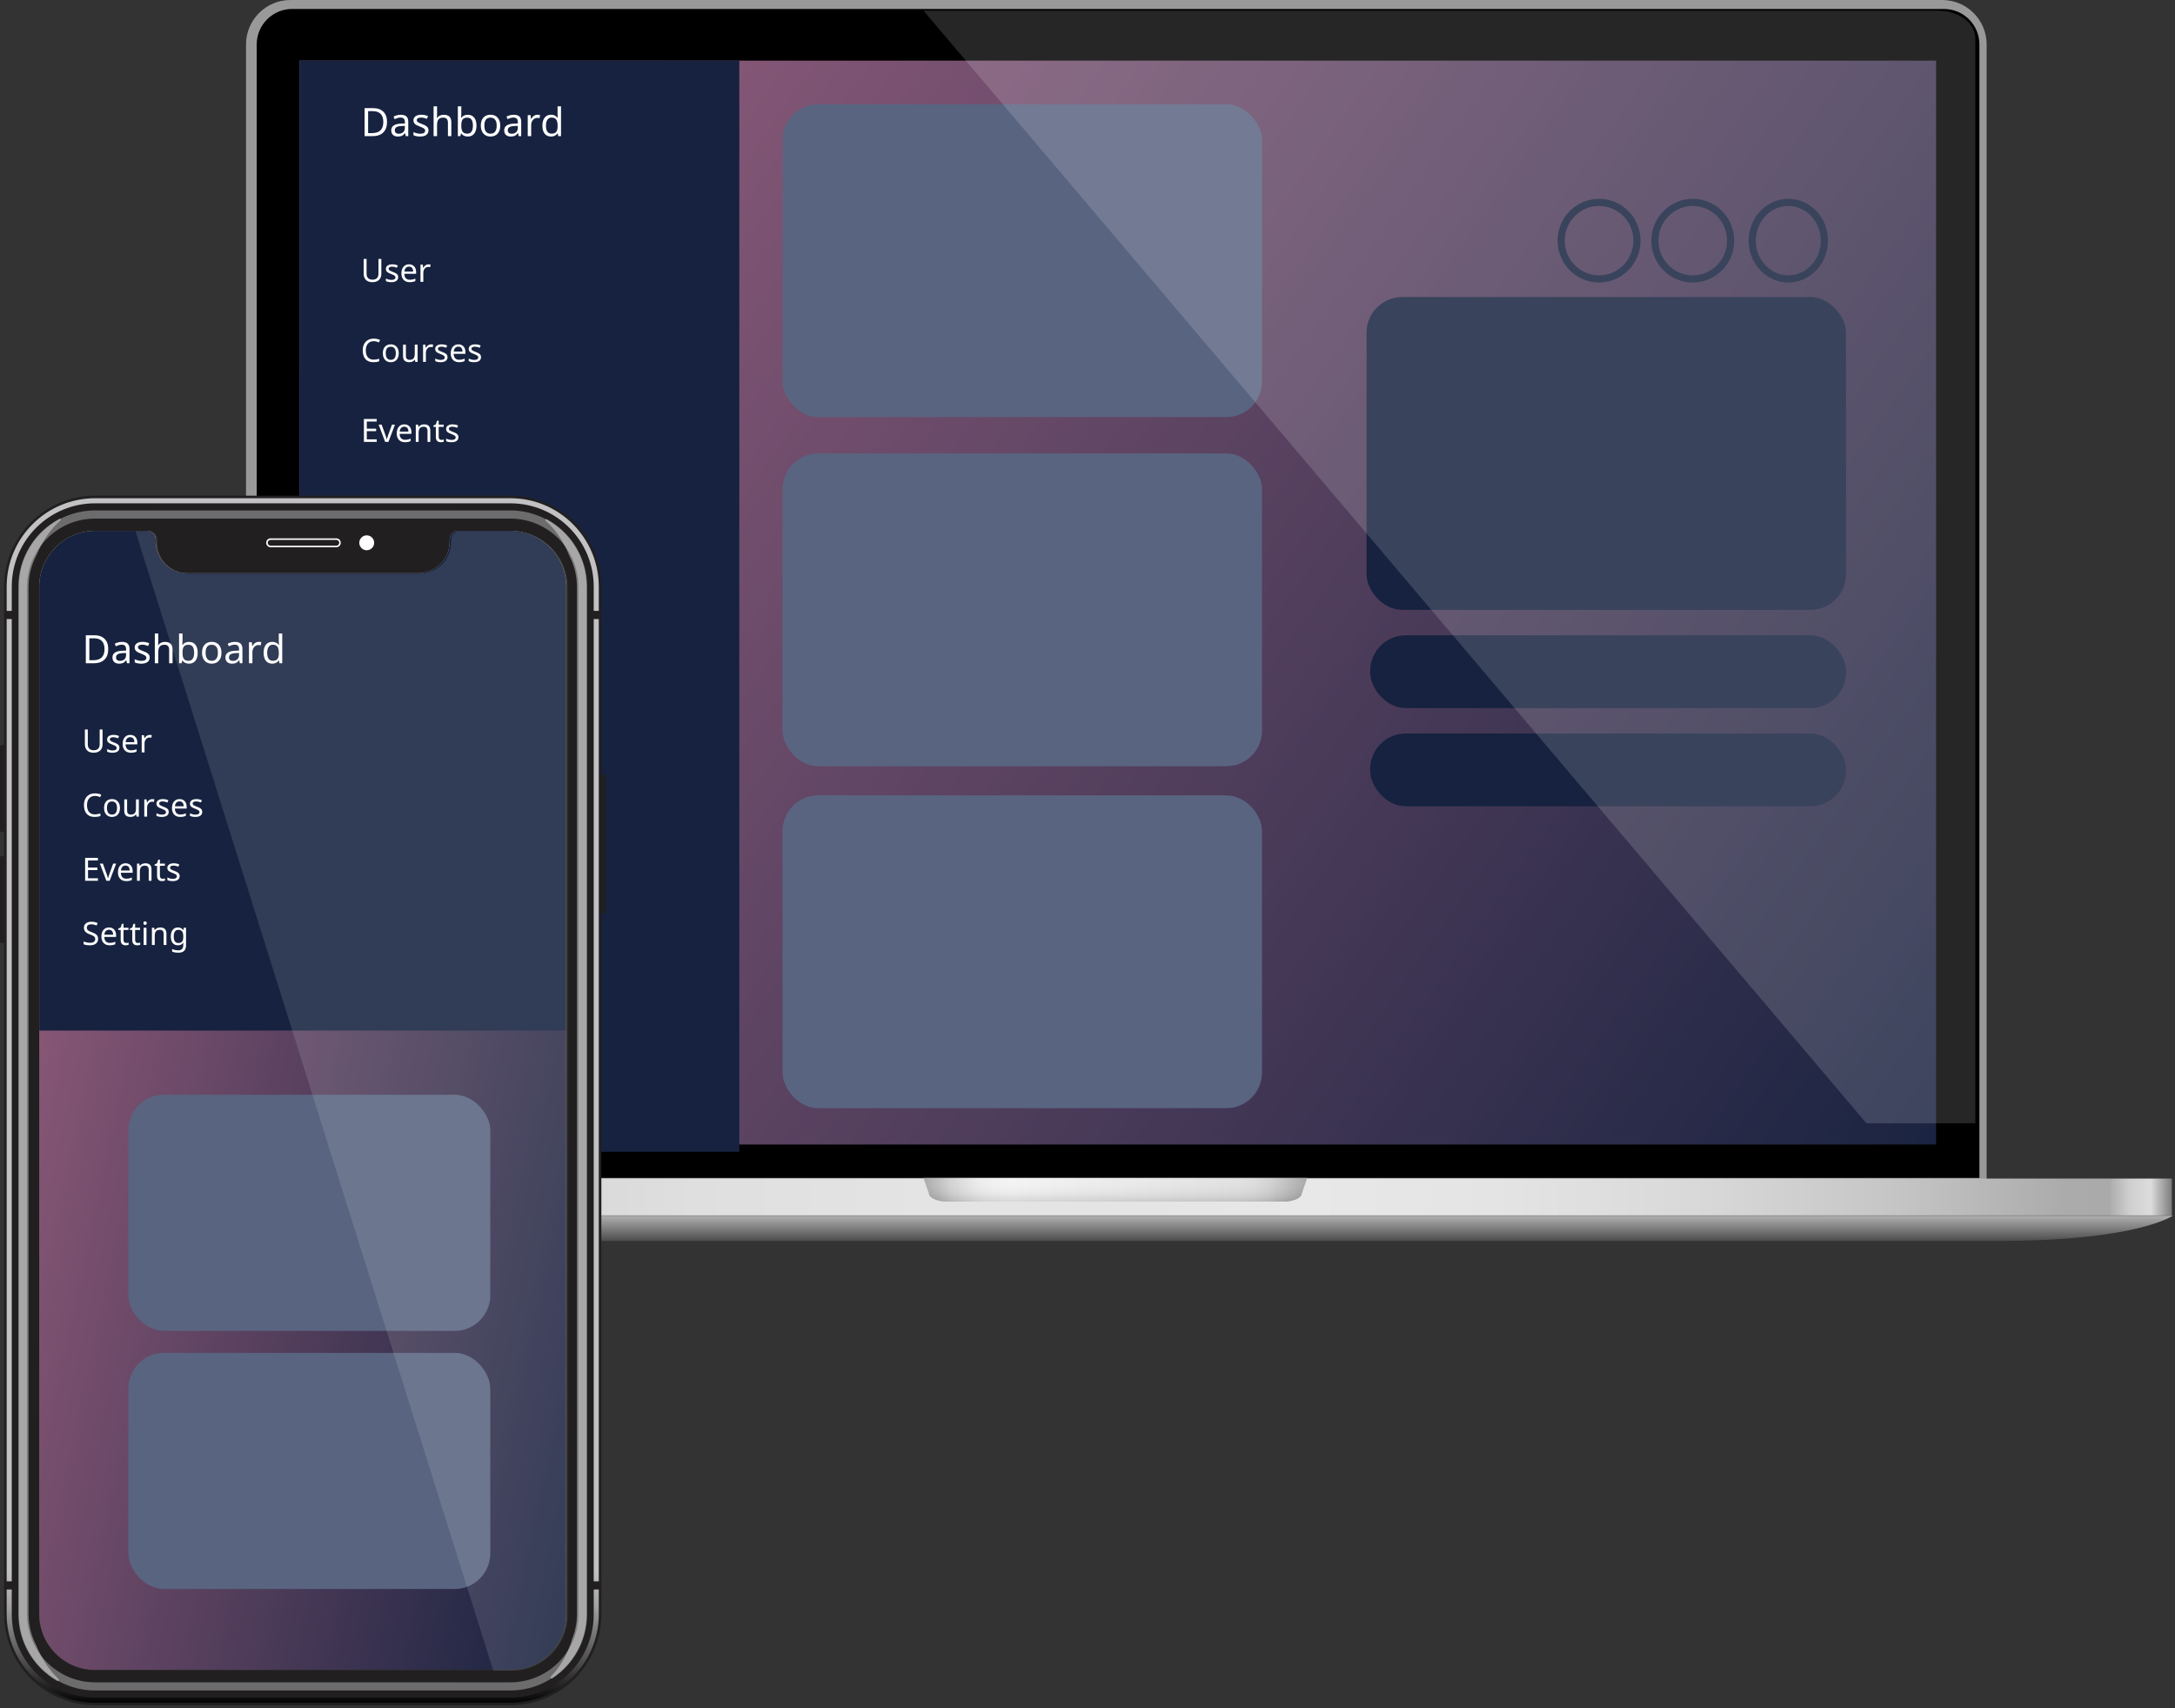 <svg width="610" height="479" viewBox="0 0 610 479" fill="none" xmlns="http://www.w3.org/2000/svg">
<rect x="0" y="0" width="610" height="479" fill="#333333" stroke="none"/>
<path d="M544.723 0H81.453C74.588 0 69 5.585 69 12.453V332.844H557.173V12.453C557.173 5.588 551.588 0 544.72 0H544.723ZM540.4 314.992H85.768V18.231H540.4V314.992Z" fill="#999999"/>
<path d="M545.21 2.513H81.939C76.45 2.513 72 6.963 72 12.453V330.331H555.147V12.453C555.147 6.963 550.697 2.513 545.207 2.513H545.21ZM540.886 314.992H86.255V18.231H540.886V314.992Z" fill="black"/>
<path d="M609.113 330.503H17V340.842H609.113V330.503Z" fill="url(#paint0_linear_215_800)"/>
<path d="M312.878 340.916H17C17 340.916 26.975 348 65.937 348H560.349C599.393 348 609.392 340.916 609.392 340.916H312.878Z" fill="url(#paint1_linear_215_800)"/>
<path opacity="0.6" d="M360.569 336.964H265.056C262.543 336.786 260.506 335.815 260.506 334.618L259 330.328H366.628L365.122 334.618C365.122 335.815 363.085 336.786 360.572 336.964H360.569Z" fill="url(#paint2_linear_215_800)"/>
<path opacity="0.6" d="M360.569 336.964H265.056C262.543 336.786 260.506 335.815 260.506 334.618L259 330.328H366.628L365.122 334.618C365.122 335.815 363.085 336.786 360.572 336.964H360.569Z" fill="url(#paint3_linear_215_800)"/>
<rect x="84" y="17" width="459" height="303.96" fill="url(#paint4_linear_215_800)"/>
<rect x="84" y="17" width="123.344" height="306" fill="#16223F"/>
<path d="M108.546 34.178C108.546 35.475 108.191 36.467 107.482 37.154C106.777 37.838 105.763 38.18 104.442 38.18H102.256V30.327H104.673C105.894 30.327 106.845 30.664 107.525 31.337C108.205 32.007 108.546 32.954 108.546 34.178ZM107.504 34.211C107.504 33.212 107.257 32.456 106.762 31.944C106.272 31.428 105.529 31.171 104.533 31.171H103.244V37.331H104.313C106.44 37.331 107.504 36.291 107.504 34.211ZM113.799 38.18L113.611 37.342H113.568C113.274 37.711 112.98 37.962 112.687 38.094C112.397 38.223 112.03 38.287 111.586 38.287C111.006 38.287 110.551 38.135 110.221 37.831C109.892 37.526 109.727 37.097 109.727 36.542C109.727 35.346 110.671 34.719 112.558 34.662L113.557 34.624V34.275C113.557 33.828 113.46 33.498 113.267 33.287C113.073 33.072 112.764 32.965 112.338 32.965C112.026 32.965 111.731 33.011 111.451 33.104C111.176 33.197 110.916 33.301 110.673 33.416L110.377 32.691C110.674 32.533 110.998 32.41 111.349 32.32C111.7 32.231 112.048 32.186 112.391 32.186C113.104 32.186 113.634 32.343 113.981 32.658C114.329 32.974 114.502 33.475 114.502 34.162V38.18H113.799ZM111.806 37.508C112.347 37.508 112.771 37.364 113.079 37.074C113.39 36.78 113.546 36.364 113.546 35.827V35.296L112.676 35.333C111.999 35.358 111.505 35.466 111.194 35.656C110.886 35.845 110.732 36.144 110.732 36.553C110.732 36.86 110.825 37.097 111.011 37.261C111.201 37.426 111.466 37.508 111.806 37.508ZM120.174 36.553C120.174 37.104 119.968 37.532 119.556 37.836C119.145 38.137 118.566 38.287 117.822 38.287C117.044 38.287 116.427 38.164 115.968 37.917V37.036C116.617 37.351 117.241 37.508 117.843 37.508C118.33 37.508 118.684 37.43 118.906 37.272C119.128 37.115 119.239 36.903 119.239 36.638C119.239 36.406 119.132 36.209 118.917 36.048C118.706 35.886 118.328 35.702 117.784 35.494C117.229 35.279 116.839 35.097 116.613 34.947C116.387 34.793 116.221 34.621 116.113 34.431C116.01 34.241 115.958 34.01 115.958 33.738C115.958 33.255 116.155 32.873 116.549 32.594C116.942 32.315 117.483 32.175 118.171 32.175C118.84 32.175 119.467 32.307 120.051 32.572L119.723 33.341C119.125 33.09 118.586 32.965 118.106 32.965C117.705 32.965 117.401 33.029 117.193 33.158C116.985 33.283 116.882 33.457 116.882 33.679C116.882 33.894 116.971 34.073 117.15 34.216C117.329 34.356 117.746 34.551 118.402 34.801C118.892 34.984 119.254 35.154 119.487 35.312C119.723 35.469 119.897 35.647 120.008 35.843C120.119 36.04 120.174 36.277 120.174 36.553ZM125.626 38.18V34.409C125.626 33.93 125.518 33.573 125.303 33.341C125.092 33.104 124.759 32.986 124.304 32.986C123.706 32.986 123.268 33.153 122.988 33.486C122.713 33.819 122.575 34.368 122.575 35.135V38.18H121.608V29.823H122.575V32.272C122.575 32.594 122.557 32.87 122.521 33.099H122.586C122.761 32.812 123.01 32.589 123.332 32.428C123.655 32.266 124.018 32.186 124.423 32.186C125.139 32.186 125.678 32.358 126.039 32.701C126.401 33.042 126.582 33.588 126.582 34.34V38.18H125.626ZM131.201 32.186C131.978 32.186 132.578 32.454 133 32.992C133.423 33.525 133.634 34.272 133.634 35.231C133.634 36.205 133.419 36.959 132.989 37.492C132.56 38.022 131.964 38.287 131.201 38.287C130.803 38.287 130.449 38.216 130.137 38.072C129.826 37.929 129.572 37.716 129.375 37.433H129.3C129.189 37.863 129.122 38.112 129.101 38.18H128.408V29.823H129.375V31.853C129.375 32.257 129.357 32.662 129.321 33.067H129.375C129.772 32.479 130.381 32.186 131.201 32.186ZM131.04 32.986C130.445 32.986 130.019 33.154 129.761 33.491C129.504 33.828 129.375 34.397 129.375 35.199V35.242C129.375 36.048 129.505 36.624 129.767 36.971C130.032 37.315 130.463 37.487 131.061 37.487C131.591 37.487 131.985 37.294 132.243 36.907C132.504 36.517 132.635 35.955 132.635 35.221C132.635 34.476 132.504 33.917 132.243 33.545C131.981 33.172 131.58 32.986 131.04 32.986ZM140.3 35.221C140.3 36.184 140.056 36.936 139.569 37.476C139.082 38.017 138.409 38.287 137.55 38.287C137.016 38.287 136.543 38.164 136.132 37.917C135.72 37.666 135.403 37.308 135.181 36.843C134.959 36.377 134.848 35.836 134.848 35.221C134.848 34.261 135.088 33.514 135.568 32.981C136.047 32.444 136.721 32.175 137.587 32.175C138.418 32.175 139.077 32.449 139.564 32.997C140.054 33.541 140.3 34.282 140.3 35.221ZM135.847 35.221C135.847 35.962 135.992 36.526 136.282 36.912C136.576 37.295 137.007 37.487 137.576 37.487C138.139 37.487 138.566 37.295 138.86 36.912C139.154 36.526 139.301 35.962 139.301 35.221C139.301 34.479 139.152 33.922 138.855 33.55C138.561 33.174 138.13 32.986 137.56 32.986C136.418 32.986 135.847 33.731 135.847 35.221ZM145.477 38.18L145.289 37.342H145.246C144.953 37.711 144.659 37.962 144.365 38.094C144.075 38.223 143.708 38.287 143.264 38.287C142.684 38.287 142.23 38.135 141.9 37.831C141.571 37.526 141.406 37.097 141.406 36.542C141.406 35.346 142.349 34.719 144.237 34.662L145.236 34.624V34.275C145.236 33.828 145.139 33.498 144.946 33.287C144.752 33.072 144.442 32.965 144.016 32.965C143.705 32.965 143.409 33.011 143.13 33.104C142.854 33.197 142.595 33.301 142.351 33.416L142.056 32.691C142.353 32.533 142.677 32.41 143.028 32.32C143.379 32.231 143.726 32.186 144.07 32.186C144.783 32.186 145.313 32.343 145.66 32.658C146.007 32.974 146.181 33.475 146.181 34.162V38.18H145.477ZM143.485 37.508C144.025 37.508 144.45 37.364 144.758 37.074C145.069 36.78 145.225 36.364 145.225 35.827V35.296L144.355 35.333C143.678 35.358 143.184 35.466 142.872 35.656C142.564 35.845 142.41 36.144 142.41 36.553C142.41 36.86 142.503 37.097 142.69 37.261C142.879 37.426 143.144 37.508 143.485 37.508ZM150.762 32.175C151.024 32.175 151.255 32.197 151.455 32.239L151.337 33.131C151.119 33.081 150.906 33.056 150.698 33.056C150.386 33.056 150.096 33.142 149.828 33.314C149.563 33.486 149.355 33.724 149.205 34.028C149.054 34.329 148.979 34.664 148.979 35.032V38.18H148.012V32.282H148.807L148.915 33.362H148.958C149.183 32.972 149.45 32.676 149.758 32.476C150.066 32.275 150.401 32.175 150.762 32.175ZM154.538 38.287C153.772 38.287 153.178 38.022 152.755 37.492C152.333 36.962 152.121 36.212 152.121 35.242C152.121 34.279 152.333 33.527 152.755 32.986C153.181 32.445 153.779 32.175 154.549 32.175C155.34 32.175 155.949 32.465 156.375 33.045H156.445C156.434 32.974 156.42 32.83 156.402 32.615C156.384 32.397 156.375 32.25 156.375 32.175V29.823H157.342V38.18H156.563L156.418 37.39H156.375C155.963 37.988 155.351 38.287 154.538 38.287ZM154.694 37.487C155.281 37.487 155.709 37.328 155.978 37.009C156.25 36.687 156.386 36.16 156.386 35.43V35.253C156.386 34.433 156.248 33.849 155.972 33.502C155.7 33.151 155.271 32.975 154.683 32.975C154.186 32.975 153.801 33.174 153.529 33.572C153.256 33.965 153.12 34.529 153.12 35.263C153.12 35.994 153.255 36.547 153.523 36.923C153.795 37.299 154.186 37.487 154.694 37.487Z" fill="white"/>
<path d="M105.652 123.92H102.062V117.495H105.652V118.207H102.87V120.211H105.489V120.914H102.87V123.208H105.652V123.92ZM108.025 123.92L106.197 119.095H107.045L108.069 121.938C108.271 122.509 108.4 122.936 108.456 123.217H108.491C108.5 123.179 108.51 123.136 108.522 123.089C108.536 123.04 108.552 122.987 108.57 122.931C108.588 122.873 108.696 122.542 108.895 121.938L109.924 119.095H110.767L108.935 123.92H108.025ZM113.584 124.008C112.861 124.008 112.292 123.79 111.879 123.353C111.469 122.914 111.264 122.31 111.264 121.542C111.264 120.769 111.456 120.154 111.84 119.697C112.223 119.237 112.742 119.007 113.395 119.007C114.002 119.007 114.485 119.203 114.845 119.596C115.206 119.985 115.386 120.514 115.386 121.182V121.661H112.081C112.096 122.209 112.235 122.625 112.499 122.909C112.762 123.193 113.136 123.335 113.619 123.335C113.877 123.335 114.122 123.313 114.353 123.27C114.585 123.223 114.856 123.133 115.166 123.001V123.696C114.9 123.81 114.649 123.891 114.415 123.938C114.18 123.984 113.904 124.008 113.584 124.008ZM113.386 119.653C113.009 119.653 112.71 119.774 112.49 120.018C112.27 120.261 112.14 120.599 112.099 121.033H114.555C114.55 120.582 114.446 120.239 114.243 120.004C114.041 119.77 113.756 119.653 113.386 119.653ZM119.899 123.92V120.835C119.899 120.442 119.811 120.151 119.635 119.96C119.463 119.767 119.19 119.67 118.818 119.67C118.323 119.67 117.963 119.808 117.737 120.083C117.514 120.356 117.403 120.801 117.403 121.419V123.92H116.612V119.095H117.249L117.368 119.754H117.412C117.561 119.517 117.771 119.333 118.04 119.205C118.31 119.073 118.607 119.007 118.932 119.007C119.524 119.007 119.964 119.15 120.251 119.438C120.538 119.725 120.681 120.171 120.681 120.778V123.92H119.899ZM123.788 123.362C123.891 123.362 124.011 123.352 124.149 123.331C124.286 123.311 124.39 123.287 124.461 123.261V123.867C124.387 123.899 124.273 123.93 124.118 123.959C123.966 123.992 123.81 124.008 123.652 124.008C122.709 124.008 122.237 123.511 122.237 122.518V119.71H121.556V119.332L122.246 119.016L122.562 117.987H123.032V119.095H124.426V119.71H123.032V122.496C123.032 122.774 123.098 122.988 123.23 123.138C123.365 123.287 123.551 123.362 123.788 123.362ZM128.57 122.588C128.57 123.04 128.401 123.39 128.064 123.639C127.727 123.885 127.254 124.008 126.645 124.008C126.009 124.008 125.504 123.907 125.129 123.705V122.984C125.659 123.242 126.17 123.371 126.662 123.371C127.061 123.371 127.351 123.306 127.532 123.177C127.714 123.048 127.805 122.875 127.805 122.659C127.805 122.468 127.717 122.307 127.541 122.175C127.368 122.043 127.059 121.893 126.614 121.723C126.16 121.547 125.841 121.397 125.656 121.274C125.471 121.148 125.335 121.008 125.247 120.853C125.162 120.697 125.12 120.508 125.12 120.286C125.12 119.89 125.281 119.578 125.603 119.35C125.926 119.121 126.368 119.007 126.93 119.007C127.478 119.007 127.991 119.115 128.468 119.332L128.2 119.96C127.711 119.755 127.27 119.653 126.878 119.653C126.55 119.653 126.301 119.706 126.131 119.811C125.961 119.914 125.876 120.056 125.876 120.237C125.876 120.413 125.949 120.56 126.095 120.677C126.242 120.791 126.583 120.951 127.119 121.156C127.521 121.305 127.817 121.444 128.007 121.573C128.2 121.702 128.342 121.847 128.433 122.008C128.524 122.169 128.57 122.363 128.57 122.588Z" fill="white"/>
<path d="M105.705 144.642C105.705 145.201 105.503 145.642 105.098 145.965C104.694 146.287 104.132 146.448 103.411 146.448C102.649 146.448 102.06 146.347 101.644 146.145V145.371C101.917 145.489 102.214 145.581 102.536 145.648C102.862 145.716 103.165 145.749 103.446 145.749C103.926 145.749 104.288 145.657 104.531 145.472C104.775 145.288 104.896 145.034 104.896 144.712C104.896 144.498 104.852 144.323 104.764 144.185C104.676 144.047 104.529 143.918 104.321 143.798C104.115 143.678 103.803 143.542 103.384 143.389C102.79 143.173 102.365 142.918 102.11 142.625C101.855 142.329 101.728 141.948 101.728 141.482C101.728 140.981 101.915 140.583 102.29 140.287C102.668 139.991 103.165 139.843 103.78 139.843C104.422 139.843 105.012 139.963 105.551 140.203L105.301 140.898C104.75 140.669 104.237 140.555 103.762 140.555C103.382 140.555 103.083 140.637 102.866 140.801C102.652 140.965 102.545 141.195 102.545 141.491C102.545 141.702 102.586 141.878 102.668 142.018C102.753 142.156 102.888 142.282 103.072 142.396C103.26 142.51 103.553 142.641 103.951 142.787C104.429 142.963 104.785 143.135 105.019 143.302C105.254 143.466 105.426 143.656 105.538 143.873C105.649 144.087 105.705 144.343 105.705 144.642ZM108.944 146.448C108.22 146.448 107.652 146.23 107.238 145.793C106.828 145.354 106.623 144.75 106.623 143.983C106.623 143.209 106.815 142.594 107.199 142.137C107.583 141.677 108.101 141.447 108.755 141.447C109.361 141.447 109.844 141.643 110.205 142.036C110.565 142.426 110.745 142.954 110.745 143.622V144.101H107.441C107.455 144.649 107.594 145.065 107.858 145.349C108.122 145.634 108.495 145.776 108.979 145.776C109.237 145.776 109.481 145.754 109.713 145.71C109.944 145.663 110.215 145.573 110.526 145.442V146.136C110.259 146.25 110.009 146.331 109.774 146.378C109.54 146.425 109.263 146.448 108.944 146.448ZM108.746 142.093C108.368 142.093 108.069 142.215 107.849 142.458C107.63 142.701 107.499 143.039 107.458 143.473H109.915C109.909 143.022 109.805 142.679 109.603 142.445C109.401 142.21 109.115 142.093 108.746 142.093ZM113.584 145.802C113.687 145.802 113.807 145.792 113.945 145.771C114.082 145.751 114.186 145.727 114.257 145.701V146.307C114.183 146.34 114.069 146.37 113.914 146.4C113.761 146.432 113.606 146.448 113.448 146.448C112.505 146.448 112.033 145.951 112.033 144.958V142.15H111.352V141.772L112.042 141.456L112.358 140.427H112.828V141.535H114.221V142.15H112.828V144.936C112.828 145.215 112.894 145.428 113.026 145.578C113.161 145.727 113.347 145.802 113.584 145.802ZM116.836 145.802C116.939 145.802 117.059 145.792 117.197 145.771C117.334 145.751 117.438 145.727 117.509 145.701V146.307C117.435 146.34 117.321 146.37 117.166 146.4C117.013 146.432 116.858 146.448 116.7 146.448C115.757 146.448 115.285 145.951 115.285 144.958V142.15H114.604V141.772L115.294 141.456L115.61 140.427H116.08V141.535H117.473V142.15H116.08V144.936C116.08 145.215 116.146 145.428 116.278 145.578C116.413 145.727 116.599 145.802 116.836 145.802ZM119.266 146.36H118.475V141.535H119.266V146.36ZM118.414 140.23C118.414 140.054 118.458 139.927 118.546 139.847C118.636 139.768 118.748 139.729 118.88 139.729C119.003 139.729 119.11 139.768 119.2 139.847C119.294 139.927 119.341 140.054 119.341 140.23C119.341 140.403 119.294 140.53 119.2 140.612C119.11 140.694 119.003 140.735 118.88 140.735C118.748 140.735 118.636 140.694 118.546 140.612C118.458 140.53 118.414 140.403 118.414 140.23ZM124.083 146.36V143.275C124.083 142.883 123.995 142.591 123.819 142.401C123.646 142.207 123.374 142.111 123.002 142.111C122.507 142.111 122.146 142.248 121.921 142.524C121.698 142.796 121.587 143.241 121.587 143.86V146.36H120.796V141.535H121.433L121.551 142.194H121.595C121.745 141.957 121.954 141.774 122.224 141.645C122.493 141.513 122.791 141.447 123.116 141.447C123.708 141.447 124.147 141.591 124.434 141.878C124.721 142.165 124.865 142.612 124.865 143.218V146.36H124.083ZM128.196 145.802C128.682 145.802 129.035 145.672 129.255 145.411C129.478 145.147 129.589 144.725 129.589 144.145V143.956C129.589 143.312 129.478 142.843 129.255 142.55C129.032 142.257 128.674 142.111 128.178 142.111C127.774 142.111 127.461 142.272 127.238 142.594C127.018 142.913 126.908 143.37 126.908 143.965C126.908 144.563 127.015 145.018 127.229 145.332C127.446 145.645 127.768 145.802 128.196 145.802ZM129.58 146.316L129.607 145.723H129.572C129.246 146.206 128.748 146.448 128.077 146.448C127.453 146.448 126.966 146.231 126.614 145.798C126.265 145.361 126.091 144.747 126.091 143.956C126.091 143.18 126.267 142.568 126.618 142.119C126.973 141.671 127.456 141.447 128.069 141.447C128.722 141.447 129.226 141.69 129.58 142.177H129.629L129.734 141.535H130.363V146.439C130.363 147.131 130.187 147.651 129.835 147.999C129.487 148.348 128.943 148.522 128.205 148.522C127.502 148.522 126.923 148.42 126.469 148.215V147.485C126.938 147.737 127.531 147.863 128.249 147.863C128.659 147.863 128.983 147.743 129.22 147.503C129.46 147.262 129.58 146.93 129.58 146.505V146.316Z" fill="white"/>
<path d="M106.948 72.615V76.772C106.948 77.505 106.727 78.081 106.285 78.499C105.842 78.918 105.229 79.128 104.444 79.128C103.667 79.128 103.065 78.917 102.637 78.495C102.21 78.07 101.996 77.49 101.996 76.755V72.615H102.809V76.781C102.809 77.306 102.948 77.711 103.226 77.999C103.508 78.286 103.929 78.429 104.492 78.429C105.022 78.429 105.429 78.287 105.714 78.003C106.001 77.719 106.144 77.309 106.144 76.772V72.615H106.948ZM111.677 77.709C111.677 78.16 111.509 78.51 111.172 78.759C110.835 79.005 110.362 79.128 109.752 79.128C109.116 79.128 108.611 79.027 108.236 78.825V78.104C108.766 78.362 109.278 78.491 109.77 78.491C110.168 78.491 110.458 78.426 110.64 78.297C110.822 78.168 110.912 77.996 110.912 77.779C110.912 77.588 110.824 77.427 110.649 77.295C110.476 77.164 110.167 77.013 109.721 76.843C109.267 76.667 108.948 76.518 108.763 76.394C108.579 76.269 108.443 76.128 108.355 75.973C108.27 75.817 108.227 75.628 108.227 75.406C108.227 75.01 108.388 74.698 108.711 74.47C109.033 74.241 109.475 74.127 110.038 74.127C110.586 74.127 111.098 74.235 111.576 74.452L111.308 75.081C110.819 74.876 110.378 74.773 109.985 74.773C109.657 74.773 109.408 74.826 109.238 74.931C109.068 75.034 108.983 75.176 108.983 75.357C108.983 75.533 109.056 75.68 109.203 75.797C109.349 75.911 109.691 76.071 110.227 76.276C110.628 76.425 110.924 76.564 111.114 76.693C111.308 76.822 111.45 76.967 111.541 77.128C111.632 77.29 111.677 77.483 111.677 77.709ZM114.903 79.128C114.179 79.128 113.611 78.91 113.197 78.473C112.787 78.034 112.582 77.43 112.582 76.663C112.582 75.889 112.774 75.274 113.158 74.817C113.542 74.357 114.06 74.127 114.714 74.127C115.32 74.127 115.803 74.323 116.164 74.716C116.524 75.106 116.704 75.634 116.704 76.302V76.781H113.4C113.414 77.329 113.553 77.745 113.817 78.029C114.081 78.314 114.454 78.456 114.938 78.456C115.196 78.456 115.44 78.434 115.672 78.39C115.903 78.343 116.174 78.253 116.485 78.122V78.816C116.218 78.93 115.967 79.011 115.733 79.058C115.499 79.105 115.222 79.128 114.903 79.128ZM114.705 74.773C114.327 74.773 114.028 74.894 113.808 75.138C113.589 75.381 113.458 75.719 113.417 76.153H115.874C115.868 75.702 115.764 75.359 115.562 75.124C115.36 74.89 115.074 74.773 114.705 74.773ZM120.18 74.127C120.394 74.127 120.583 74.144 120.747 74.18L120.651 74.909C120.472 74.868 120.298 74.848 120.128 74.848C119.873 74.848 119.635 74.918 119.416 75.059C119.199 75.199 119.029 75.394 118.906 75.643C118.783 75.889 118.721 76.163 118.721 76.465V79.04H117.93V74.215H118.581L118.669 75.098H118.704C118.888 74.779 119.107 74.537 119.359 74.373C119.611 74.209 119.884 74.127 120.18 74.127Z" fill="white"/>
<path d="M104.813 95.675C104.121 95.675 103.578 95.906 103.182 96.369C102.787 96.832 102.589 97.465 102.589 98.268C102.589 99.097 102.781 99.737 103.165 100.188C103.549 100.636 104.095 100.86 104.804 100.86C105.261 100.86 105.775 100.775 106.346 100.605V101.309C106.074 101.408 105.812 101.476 105.56 101.511C105.308 101.549 105.018 101.568 104.69 101.568C103.743 101.568 103.014 101.281 102.501 100.707C101.991 100.129 101.737 99.314 101.737 98.259C101.737 97.597 101.858 97.017 102.101 96.519C102.347 96.02 102.703 95.637 103.169 95.367C103.638 95.098 104.189 94.963 104.822 94.963C105.501 94.963 106.093 95.089 106.597 95.341L106.272 96.026C105.759 95.792 105.273 95.675 104.813 95.675ZM111.831 99.059C111.831 99.847 111.632 100.462 111.233 100.904C110.835 101.347 110.284 101.568 109.581 101.568C109.144 101.568 108.758 101.467 108.421 101.265C108.084 101.06 107.824 100.767 107.643 100.386C107.461 100.005 107.37 99.562 107.37 99.059C107.37 98.273 107.567 97.663 107.959 97.226C108.352 96.787 108.903 96.567 109.612 96.567C110.291 96.567 110.83 96.791 111.229 97.239C111.63 97.685 111.831 98.291 111.831 99.059ZM108.188 99.059C108.188 99.665 108.306 100.126 108.544 100.443C108.784 100.756 109.137 100.913 109.603 100.913C110.063 100.913 110.413 100.756 110.653 100.443C110.893 100.126 111.013 99.665 111.013 99.059C111.013 98.452 110.892 97.997 110.649 97.692C110.408 97.384 110.055 97.231 109.59 97.231C108.655 97.231 108.188 97.84 108.188 99.059ZM113.835 96.655V99.762C113.835 100.151 113.921 100.441 114.094 100.632C114.27 100.819 114.541 100.913 114.907 100.913C115.402 100.913 115.762 100.775 115.988 100.5C116.214 100.225 116.326 99.781 116.326 99.168V96.655H117.122V101.48H116.471L116.357 100.843H116.318C116.174 101.074 115.97 101.253 115.707 101.379C115.443 101.505 115.137 101.568 114.788 101.568C114.208 101.568 113.77 101.429 113.474 101.15C113.181 100.872 113.035 100.427 113.035 99.814V96.655H113.835ZM120.901 96.567C121.115 96.567 121.304 96.585 121.468 96.62L121.371 97.349C121.193 97.308 121.018 97.288 120.848 97.288C120.593 97.288 120.356 97.358 120.136 97.499C119.92 97.639 119.75 97.834 119.627 98.083C119.504 98.329 119.442 98.603 119.442 98.905V101.48H118.651V96.655H119.301L119.389 97.538H119.425C119.609 97.219 119.827 96.977 120.079 96.813C120.331 96.649 120.605 96.567 120.901 96.567ZM125.511 100.148C125.511 100.6 125.342 100.95 125.006 101.199C124.669 101.445 124.196 101.568 123.586 101.568C122.95 101.568 122.445 101.467 122.07 101.265V100.544C122.6 100.802 123.112 100.931 123.604 100.931C124.002 100.931 124.292 100.866 124.474 100.737C124.655 100.608 124.746 100.436 124.746 100.219C124.746 100.028 124.658 99.867 124.483 99.735C124.31 99.603 124.001 99.453 123.555 99.283C123.101 99.107 122.782 98.957 122.597 98.835C122.413 98.709 122.277 98.568 122.189 98.413C122.104 98.257 122.061 98.068 122.061 97.846C122.061 97.45 122.222 97.138 122.545 96.91C122.867 96.681 123.309 96.567 123.872 96.567C124.42 96.567 124.932 96.675 125.41 96.892L125.142 97.52C124.653 97.315 124.212 97.213 123.819 97.213C123.491 97.213 123.242 97.266 123.072 97.371C122.902 97.474 122.817 97.616 122.817 97.797C122.817 97.973 122.89 98.12 123.037 98.237C123.183 98.351 123.525 98.511 124.061 98.716C124.462 98.865 124.758 99.004 124.948 99.133C125.142 99.262 125.284 99.407 125.375 99.568C125.466 99.73 125.511 99.923 125.511 100.148ZM128.737 101.568C128.013 101.568 127.445 101.35 127.031 100.913C126.621 100.474 126.416 99.87 126.416 99.103C126.416 98.329 126.608 97.714 126.992 97.257C127.376 96.797 127.894 96.567 128.548 96.567C129.154 96.567 129.637 96.763 129.998 97.156C130.358 97.545 130.538 98.074 130.538 98.742V99.221H127.234C127.248 99.769 127.387 100.185 127.651 100.469C127.915 100.753 128.288 100.896 128.772 100.896C129.03 100.896 129.274 100.874 129.506 100.83C129.737 100.783 130.008 100.693 130.319 100.562V101.256C130.052 101.37 129.801 101.451 129.567 101.498C129.333 101.544 129.056 101.568 128.737 101.568ZM128.539 97.213C128.161 97.213 127.862 97.335 127.642 97.578C127.423 97.821 127.292 98.159 127.251 98.593H129.708C129.702 98.142 129.598 97.799 129.396 97.564C129.194 97.33 128.908 97.213 128.539 97.213ZM134.906 100.148C134.906 100.6 134.738 100.95 134.401 101.199C134.064 101.445 133.591 101.568 132.982 101.568C132.346 101.568 131.841 101.467 131.466 101.265V100.544C131.996 100.802 132.507 100.931 132.999 100.931C133.398 100.931 133.688 100.866 133.869 100.737C134.051 100.608 134.142 100.436 134.142 100.219C134.142 100.028 134.054 99.867 133.878 99.735C133.705 99.603 133.396 99.453 132.951 99.283C132.497 99.107 132.177 98.957 131.993 98.835C131.808 98.709 131.672 98.568 131.584 98.413C131.499 98.257 131.457 98.068 131.457 97.846C131.457 97.45 131.618 97.138 131.94 96.91C132.262 96.681 132.705 96.567 133.267 96.567C133.815 96.567 134.328 96.675 134.805 96.892L134.537 97.52C134.048 97.315 133.607 97.213 133.215 97.213C132.886 97.213 132.637 97.266 132.467 97.371C132.298 97.474 132.213 97.616 132.213 97.797C132.213 97.973 132.286 98.12 132.432 98.237C132.579 98.351 132.92 98.511 133.456 98.716C133.858 98.865 134.154 99.004 134.344 99.133C134.537 99.262 134.679 99.407 134.77 99.568C134.861 99.73 134.906 99.923 134.906 100.148Z" fill="white"/>
<path d="M102.062 306.5V300.075H102.87V305.779H105.678V306.5H102.062ZM110.864 304.079C110.864 304.867 110.665 305.482 110.266 305.924C109.868 306.367 109.317 306.588 108.614 306.588C108.177 306.588 107.791 306.487 107.454 306.285C107.117 306.08 106.858 305.787 106.676 305.406C106.494 305.025 106.404 304.583 106.404 304.079C106.404 303.293 106.6 302.683 106.992 302.246C107.385 301.807 107.936 301.587 108.645 301.587C109.324 301.587 109.863 301.811 110.262 302.259C110.663 302.705 110.864 303.311 110.864 304.079ZM107.221 304.079C107.221 304.685 107.34 305.146 107.577 305.463C107.817 305.776 108.17 305.933 108.636 305.933C109.096 305.933 109.446 305.776 109.686 305.463C109.926 305.146 110.047 304.685 110.047 304.079C110.047 303.472 109.925 303.017 109.682 302.712C109.442 302.404 109.089 302.25 108.623 302.25C107.688 302.25 107.221 302.86 107.221 304.079ZM113.958 305.942C114.444 305.942 114.797 305.812 115.017 305.551C115.239 305.287 115.351 304.865 115.351 304.285V304.096C115.351 303.452 115.239 302.983 115.017 302.69C114.794 302.397 114.435 302.25 113.94 302.25C113.536 302.25 113.222 302.412 113 302.734C112.78 303.053 112.67 303.51 112.67 304.105C112.67 304.703 112.777 305.158 112.991 305.472C113.208 305.785 113.53 305.942 113.958 305.942ZM115.342 306.456L115.368 305.863H115.333C115.008 306.346 114.51 306.588 113.839 306.588C113.215 306.588 112.727 306.371 112.376 305.938C112.027 305.501 111.853 304.887 111.853 304.096C111.853 303.32 112.029 302.708 112.38 302.259C112.735 301.811 113.218 301.587 113.83 301.587C114.484 301.587 114.988 301.83 115.342 302.316H115.39L115.496 301.675H116.124V306.579C116.124 307.271 115.948 307.791 115.597 308.139C115.248 308.488 114.705 308.662 113.967 308.662C113.263 308.662 112.685 308.56 112.231 308.354V307.625C112.699 307.877 113.293 308.003 114.01 308.003C114.421 308.003 114.744 307.883 114.982 307.643C115.222 307.402 115.342 307.07 115.342 306.645V306.456ZM121.85 304.079C121.85 304.867 121.651 305.482 121.253 305.924C120.854 306.367 120.303 306.588 119.6 306.588C119.164 306.588 118.777 306.487 118.44 306.285C118.103 306.08 117.844 305.787 117.662 305.406C117.481 305.025 117.39 304.583 117.39 304.079C117.39 303.293 117.586 302.683 117.979 302.246C118.371 301.807 118.922 301.587 119.631 301.587C120.311 301.587 120.85 301.811 121.248 302.259C121.65 302.705 121.85 303.311 121.85 304.079ZM118.207 304.079C118.207 304.685 118.326 305.146 118.563 305.463C118.803 305.776 119.156 305.933 119.622 305.933C120.082 305.933 120.432 305.776 120.673 305.463C120.913 305.146 121.033 304.685 121.033 304.079C121.033 303.472 120.911 303.017 120.668 302.712C120.428 302.404 120.075 302.25 119.609 302.25C118.675 302.25 118.207 302.86 118.207 304.079ZM123.854 301.675V304.782C123.854 305.171 123.941 305.461 124.113 305.652C124.289 305.839 124.56 305.933 124.926 305.933C125.422 305.933 125.782 305.795 126.008 305.52C126.233 305.245 126.346 304.801 126.346 304.188V301.675H127.141V306.5H126.491L126.377 305.863H126.337C126.194 306.094 125.99 306.273 125.726 306.399C125.463 306.525 125.156 306.588 124.808 306.588C124.228 306.588 123.79 306.449 123.494 306.17C123.201 305.892 123.054 305.447 123.054 304.834V301.675H123.854ZM130.283 305.942C130.386 305.942 130.506 305.932 130.644 305.911C130.781 305.891 130.885 305.867 130.956 305.841V306.447C130.883 306.479 130.768 306.51 130.613 306.54C130.461 306.572 130.305 306.588 130.147 306.588C129.204 306.588 128.732 306.091 128.732 305.098V302.29H128.051V301.912L128.741 301.596L129.057 300.567H129.528V301.675H130.921V302.29H129.528V305.076C129.528 305.354 129.593 305.568 129.725 305.718C129.86 305.867 130.046 305.942 130.283 305.942Z" fill="white"/>
<rect x="219.476" y="29.24" width="134.465" height="87.72" rx="10" fill="#596480"/>
<rect x="219.476" y="127.16" width="134.465" height="87.72" rx="10" fill="#596480"/>
<rect x="219.476" y="223.04" width="134.465" height="87.72" rx="10" fill="#596480"/>
<rect x="384.271" y="178.16" width="133.454" height="20.4" rx="10" fill="#16223F"/>
<rect x="384.271" y="205.7" width="133.454" height="20.4" rx="10" fill="#16223F"/>
<rect x="383.26" y="83.3" width="134.465" height="87.72" rx="10" fill="#16223F"/>
<path d="M511.67 67.49C511.67 61.513 507.089 56.76 501.548 56.76C496.008 56.76 491.427 61.513 491.427 67.49C491.427 73.467 496.008 78.22 501.548 78.22C507.089 78.22 511.67 73.467 511.67 67.49Z" stroke="#16223F" stroke-width="2"/>
<path d="M485.383 67.49C485.383 61.556 480.617 56.76 474.757 56.76C468.896 56.76 464.13 61.556 464.13 67.49C464.13 73.424 468.896 78.22 474.757 78.22C480.617 78.22 485.383 73.424 485.383 67.49Z" stroke="#16223F" stroke-width="2"/>
<path d="M459.097 67.49C459.097 61.556 454.331 56.76 448.47 56.76C442.61 56.76 437.844 61.556 437.844 67.49C437.844 73.424 442.61 78.22 448.47 78.22C454.331 78.22 459.097 73.424 459.097 67.49Z" stroke="#16223F" stroke-width="2"/>
<path d="M523.462 315H554V10.765C554 6.475 549.346 3 543.601 3H259L523.459 314.998L523.462 315Z" fill="url(#paint5_linear_215_800)" fill-opacity="0.15"/>
<mask id="mask0_215_800" style="mask-type:alpha" maskUnits="userSpaceOnUse" x="8" y="146" width="153" height="326">
<rect x="8" y="146" width="153" height="326" rx="15" fill="#D9D9D9"/>
</mask>
<g mask="url(#mask0_215_800)">
<rect x="8" y="148" width="153" height="324" fill="url(#paint6_linear_215_800)"/>
<rect x="8" y="146" width="157" height="143" fill="#16223F"/>
<rect x="36" y="307" width="101.508" height="66.22" rx="10" fill="#596480"/>
<rect x="36" y="379.38" width="101.508" height="66.22" rx="10" fill="#596480"/>
</g>
<path d="M30.358 181.999C30.358 183.295 30.004 184.287 29.295 184.974C28.59 185.658 27.576 186 26.255 186H24.069V178.147H26.486C27.707 178.147 28.658 178.484 29.338 179.157C30.018 179.827 30.358 180.774 30.358 181.999ZM29.316 182.031C29.316 181.032 29.069 180.276 28.575 179.764C28.085 179.249 27.342 178.991 26.346 178.991H25.057V185.151H26.126C28.253 185.151 29.316 184.111 29.316 182.031ZM35.611 186L35.423 185.162H35.38C35.087 185.531 34.793 185.782 34.499 185.914C34.209 186.043 33.842 186.107 33.398 186.107C32.818 186.107 32.364 185.955 32.034 185.651C31.705 185.347 31.54 184.917 31.54 184.362C31.54 183.166 32.484 182.539 34.371 182.482L35.37 182.444V182.095C35.37 181.648 35.273 181.318 35.08 181.107C34.886 180.892 34.577 180.785 34.15 180.785C33.839 180.785 33.544 180.831 33.264 180.924C32.988 181.017 32.729 181.121 32.485 181.236L32.19 180.511C32.487 180.353 32.811 180.23 33.162 180.14C33.513 180.051 33.86 180.006 34.204 180.006C34.917 180.006 35.447 180.163 35.794 180.479C36.141 180.794 36.315 181.295 36.315 181.982V186H35.611ZM33.619 185.329C34.159 185.329 34.584 185.184 34.892 184.894C35.203 184.6 35.359 184.185 35.359 183.647V183.116L34.489 183.153C33.812 183.178 33.318 183.286 33.006 183.476C32.698 183.665 32.544 183.964 32.544 184.373C32.544 184.681 32.638 184.917 32.824 185.082C33.014 185.246 33.279 185.329 33.619 185.329ZM41.987 184.373C41.987 184.924 41.781 185.352 41.369 185.656C40.957 185.957 40.379 186.107 39.634 186.107C38.857 186.107 38.24 185.984 37.781 185.737V184.856C38.429 185.171 39.054 185.329 39.656 185.329C40.143 185.329 40.497 185.25 40.719 185.092C40.941 184.935 41.052 184.723 41.052 184.458C41.052 184.226 40.945 184.029 40.73 183.868C40.519 183.707 40.141 183.522 39.597 183.314C39.042 183.1 38.651 182.917 38.426 182.767C38.2 182.613 38.034 182.441 37.926 182.251C37.822 182.061 37.77 181.83 37.77 181.558C37.77 181.075 37.967 180.693 38.361 180.414C38.755 180.135 39.296 179.995 39.983 179.995C40.653 179.995 41.28 180.128 41.863 180.393L41.536 181.161C40.938 180.91 40.399 180.785 39.919 180.785C39.518 180.785 39.214 180.849 39.006 180.978C38.798 181.103 38.694 181.277 38.694 181.499C38.694 181.714 38.784 181.893 38.963 182.036C39.142 182.176 39.559 182.371 40.214 182.622C40.705 182.804 41.067 182.974 41.299 183.132C41.536 183.289 41.709 183.467 41.82 183.664C41.931 183.861 41.987 184.097 41.987 184.373ZM47.438 186V182.229C47.438 181.75 47.331 181.393 47.116 181.161C46.905 180.924 46.572 180.806 46.117 180.806C45.519 180.806 45.081 180.973 44.801 181.306C44.526 181.639 44.388 182.188 44.388 182.955V186H43.421V177.643H44.388V180.092C44.388 180.414 44.37 180.69 44.334 180.919H44.398C44.574 180.632 44.823 180.409 45.145 180.248C45.467 180.086 45.831 180.006 46.235 180.006C46.952 180.006 47.49 180.178 47.852 180.521C48.214 180.862 48.395 181.408 48.395 182.16V186H47.438ZM53.014 180.006C53.791 180.006 54.391 180.274 54.813 180.812C55.236 181.345 55.447 182.092 55.447 183.051C55.447 184.025 55.232 184.779 54.802 185.312C54.373 185.842 53.776 186.107 53.014 186.107C52.616 186.107 52.262 186.036 51.95 185.893C51.639 185.749 51.384 185.536 51.188 185.253H51.112C51.001 185.683 50.935 185.932 50.914 186H50.221V177.643H51.188V179.673C51.188 180.077 51.17 180.482 51.134 180.887H51.188C51.585 180.299 52.194 180.006 53.014 180.006ZM52.852 180.806C52.258 180.806 51.832 180.974 51.574 181.311C51.316 181.648 51.188 182.217 51.188 183.019V183.062C51.188 183.868 51.318 184.444 51.58 184.792C51.845 185.135 52.276 185.307 52.874 185.307C53.404 185.307 53.798 185.114 54.056 184.727C54.317 184.337 54.448 183.775 54.448 183.041C54.448 182.296 54.317 181.737 54.056 181.365C53.794 180.992 53.393 180.806 52.852 180.806ZM62.112 183.041C62.112 184.004 61.869 184.756 61.382 185.296C60.895 185.837 60.222 186.107 59.362 186.107C58.829 186.107 58.356 185.984 57.944 185.737C57.533 185.486 57.216 185.128 56.994 184.663C56.772 184.197 56.661 183.656 56.661 183.041C56.661 182.081 56.901 181.334 57.38 180.801C57.86 180.264 58.533 179.995 59.4 179.995C60.231 179.995 60.889 180.269 61.377 180.817C61.867 181.361 62.112 182.102 62.112 183.041ZM57.66 183.041C57.66 183.782 57.805 184.346 58.095 184.732C58.388 185.116 58.82 185.307 59.389 185.307C59.951 185.307 60.379 185.116 60.673 184.732C60.967 184.346 61.113 183.782 61.113 183.041C61.113 182.299 60.965 181.743 60.667 181.37C60.374 180.994 59.942 180.806 59.373 180.806C58.231 180.806 57.66 181.551 57.66 183.041ZM67.29 186L67.102 185.162H67.059C66.766 185.531 66.472 185.782 66.178 185.914C65.888 186.043 65.521 186.107 65.077 186.107C64.497 186.107 64.042 185.955 63.713 185.651C63.383 185.347 63.219 184.917 63.219 184.362C63.219 183.166 64.162 182.539 66.049 182.482L67.048 182.444V182.095C67.048 181.648 66.952 181.318 66.758 181.107C66.565 180.892 66.255 180.785 65.829 180.785C65.518 180.785 65.222 180.831 64.943 180.924C64.667 181.017 64.408 181.121 64.164 181.236L63.869 180.511C64.166 180.353 64.49 180.23 64.841 180.14C65.192 180.051 65.539 180.006 65.883 180.006C66.595 180.006 67.125 180.163 67.473 180.479C67.82 180.794 67.994 181.295 67.994 181.982V186H67.29ZM65.297 185.329C65.838 185.329 66.262 185.184 66.57 184.894C66.882 184.6 67.038 184.185 67.038 183.647V183.116L66.168 183.153C65.491 183.178 64.997 183.286 64.685 183.476C64.377 183.665 64.223 183.964 64.223 184.373C64.223 184.681 64.316 184.917 64.502 185.082C64.692 185.246 64.957 185.329 65.297 185.329ZM72.575 179.995C72.837 179.995 73.067 180.017 73.268 180.06L73.15 180.951C72.931 180.901 72.718 180.876 72.511 180.876C72.199 180.876 71.909 180.962 71.641 181.134C71.376 181.306 71.168 181.544 71.018 181.848C70.867 182.149 70.792 182.484 70.792 182.853V186H69.825V180.103H70.62L70.728 181.182H70.77C70.996 180.792 71.263 180.496 71.571 180.296C71.879 180.095 72.213 179.995 72.575 179.995ZM76.351 186.107C75.585 186.107 74.99 185.842 74.568 185.312C74.145 184.783 73.934 184.032 73.934 183.062C73.934 182.099 74.145 181.347 74.568 180.806C74.994 180.265 75.592 179.995 76.362 179.995C77.153 179.995 77.762 180.285 78.188 180.865H78.258C78.247 180.794 78.233 180.65 78.215 180.436C78.197 180.217 78.188 180.07 78.188 179.995V177.643H79.155V186H78.376L78.231 185.21H78.188C77.776 185.808 77.164 186.107 76.351 186.107ZM76.507 185.307C77.094 185.307 77.522 185.148 77.79 184.829C78.063 184.507 78.199 183.98 78.199 183.25V183.073C78.199 182.253 78.061 181.669 77.785 181.322C77.513 180.971 77.083 180.795 76.496 180.795C75.998 180.795 75.613 180.994 75.341 181.392C75.069 181.785 74.933 182.349 74.933 183.083C74.933 183.814 75.067 184.367 75.336 184.743C75.608 185.119 75.998 185.307 76.507 185.307Z" fill="white"/>
<path d="M27.465 247H23.875V240.575H27.465V241.287H24.683V243.291H27.302V243.994H24.683V246.288H27.465V247ZM29.838 247L28.01 242.175H28.858L29.882 245.018C30.084 245.589 30.213 246.016 30.269 246.297H30.304C30.312 246.259 30.323 246.216 30.334 246.169C30.349 246.12 30.365 246.067 30.383 246.011C30.4 245.953 30.509 245.622 30.708 245.018L31.736 242.175H32.58L30.748 247H29.838ZM35.397 247.088C34.673 247.088 34.105 246.87 33.692 246.433C33.282 245.994 33.077 245.39 33.077 244.623C33.077 243.849 33.269 243.234 33.652 242.777C34.036 242.317 34.555 242.087 35.208 242.087C35.815 242.087 36.298 242.283 36.658 242.676C37.019 243.065 37.199 243.594 37.199 244.262V244.741H33.894C33.909 245.289 34.048 245.705 34.312 245.989C34.575 246.273 34.949 246.416 35.432 246.416C35.69 246.416 35.935 246.394 36.166 246.35C36.398 246.303 36.669 246.213 36.979 246.082V246.776C36.712 246.89 36.462 246.971 36.227 247.018C35.993 247.064 35.716 247.088 35.397 247.088ZM35.199 242.733C34.821 242.733 34.523 242.854 34.303 243.098C34.083 243.341 33.953 243.679 33.912 244.113H36.368C36.362 243.662 36.258 243.319 36.056 243.084C35.854 242.85 35.568 242.733 35.199 242.733ZM41.712 247V243.915C41.712 243.522 41.624 243.231 41.448 243.041C41.275 242.847 41.003 242.75 40.631 242.75C40.136 242.75 39.775 242.888 39.55 243.164C39.327 243.436 39.216 243.881 39.216 244.5V247H38.425V242.175H39.062L39.181 242.834H39.225C39.374 242.597 39.584 242.414 39.853 242.285C40.123 242.153 40.42 242.087 40.745 242.087C41.337 242.087 41.776 242.23 42.063 242.518C42.351 242.805 42.494 243.251 42.494 243.858V247H41.712ZM45.601 246.442C45.704 246.442 45.824 246.432 45.961 246.411C46.099 246.391 46.203 246.367 46.273 246.341V246.947C46.2 246.979 46.086 247.01 45.931 247.04C45.778 247.072 45.623 247.088 45.465 247.088C44.522 247.088 44.05 246.591 44.05 245.598V242.79H43.369V242.412L44.059 242.096L44.375 241.067H44.845V242.175H46.238V242.79H44.845V245.576C44.845 245.854 44.911 246.068 45.043 246.218C45.178 246.367 45.364 246.442 45.601 246.442ZM50.382 245.668C50.382 246.12 50.214 246.47 49.877 246.719C49.54 246.965 49.067 247.088 48.458 247.088C47.822 247.088 47.316 246.987 46.941 246.785V246.064C47.472 246.322 47.983 246.451 48.475 246.451C48.873 246.451 49.164 246.386 49.345 246.257C49.527 246.128 49.618 245.956 49.618 245.739C49.618 245.548 49.53 245.387 49.354 245.255C49.181 245.124 48.872 244.973 48.427 244.803C47.973 244.627 47.653 244.478 47.469 244.354C47.284 244.229 47.148 244.088 47.06 243.933C46.975 243.777 46.933 243.588 46.933 243.366C46.933 242.97 47.094 242.658 47.416 242.43C47.738 242.201 48.181 242.087 48.743 242.087C49.291 242.087 49.804 242.195 50.281 242.412L50.013 243.041C49.524 242.835 49.083 242.733 48.69 242.733C48.362 242.733 48.113 242.786 47.943 242.891C47.773 242.994 47.688 243.136 47.688 243.317C47.688 243.493 47.762 243.64 47.908 243.757C48.055 243.871 48.396 244.031 48.932 244.236C49.334 244.385 49.629 244.524 49.82 244.653C50.013 244.782 50.155 244.927 50.246 245.088C50.337 245.25 50.382 245.443 50.382 245.668Z" fill="white"/>
<path d="M27.518 263.282C27.518 263.841 27.315 264.282 26.911 264.604C26.507 264.927 25.944 265.088 25.224 265.088C24.462 265.088 23.873 264.987 23.457 264.785V264.011C23.73 264.128 24.027 264.221 24.349 264.288C24.674 264.355 24.977 264.389 25.259 264.389C25.739 264.389 26.101 264.297 26.344 264.112C26.587 263.928 26.709 263.674 26.709 263.352C26.709 263.138 26.665 262.962 26.577 262.825C26.489 262.687 26.341 262.558 26.133 262.438C25.928 262.318 25.616 262.182 25.197 262.029C24.602 261.812 24.178 261.558 23.923 261.265C23.668 260.969 23.541 260.588 23.541 260.122C23.541 259.621 23.728 259.223 24.103 258.927C24.481 258.631 24.977 258.483 25.593 258.483C26.234 258.483 26.825 258.603 27.364 258.843L27.113 259.538C26.562 259.309 26.05 259.195 25.575 259.195C25.194 259.195 24.895 259.277 24.679 259.441C24.465 259.605 24.358 259.835 24.358 260.131C24.358 260.342 24.399 260.518 24.481 260.658C24.566 260.796 24.701 260.922 24.885 261.036C25.073 261.15 25.366 261.281 25.764 261.427C26.242 261.603 26.598 261.774 26.832 261.941C27.066 262.105 27.239 262.296 27.351 262.513C27.462 262.727 27.518 262.983 27.518 263.282ZM30.756 265.088C30.033 265.088 29.464 264.87 29.051 264.433C28.641 263.994 28.436 263.39 28.436 262.623C28.436 261.849 28.628 261.234 29.012 260.777C29.395 260.317 29.914 260.087 30.567 260.087C31.174 260.087 31.657 260.283 32.018 260.676C32.378 261.065 32.558 261.594 32.558 262.262V262.741H29.253C29.268 263.289 29.407 263.705 29.671 263.989C29.935 264.273 30.308 264.416 30.791 264.416C31.049 264.416 31.294 264.394 31.525 264.35C31.757 264.303 32.028 264.213 32.338 264.082V264.776C32.072 264.89 31.821 264.971 31.587 265.018C31.352 265.064 31.076 265.088 30.756 265.088ZM30.559 260.733C30.181 260.733 29.882 260.854 29.662 261.098C29.442 261.341 29.312 261.679 29.271 262.113H31.727C31.722 261.662 31.618 261.319 31.416 261.084C31.213 260.85 30.928 260.733 30.559 260.733ZM35.397 264.442C35.499 264.442 35.62 264.432 35.757 264.411C35.895 264.391 35.999 264.367 36.069 264.341V264.947C35.996 264.979 35.882 265.01 35.727 265.04C35.574 265.072 35.419 265.088 35.261 265.088C34.317 265.088 33.846 264.591 33.846 263.598V260.79H33.165V260.412L33.855 260.096L34.171 259.067H34.641V260.175H36.034V260.79H34.641V263.576C34.641 263.854 34.707 264.068 34.839 264.218C34.974 264.367 35.16 264.442 35.397 264.442ZM38.649 264.442C38.752 264.442 38.872 264.432 39.009 264.411C39.147 264.391 39.251 264.367 39.321 264.341V264.947C39.248 264.979 39.134 265.01 38.978 265.04C38.826 265.072 38.671 265.088 38.513 265.088C37.569 265.088 37.098 264.591 37.098 263.598V260.79H36.416V260.412L37.106 260.096L37.423 259.067H37.893V260.175H39.286V260.79H37.893V263.576C37.893 263.854 37.959 264.068 38.091 264.218C38.226 264.367 38.412 264.442 38.649 264.442ZM41.079 265H40.288V260.175H41.079V265ZM40.227 258.87C40.227 258.694 40.27 258.566 40.358 258.487C40.449 258.408 40.56 258.369 40.692 258.369C40.815 258.369 40.922 258.408 41.013 258.487C41.107 258.566 41.154 258.694 41.154 258.87C41.154 259.042 41.107 259.17 41.013 259.252C40.922 259.334 40.815 259.375 40.692 259.375C40.56 259.375 40.449 259.334 40.358 259.252C40.27 259.17 40.227 259.042 40.227 258.87ZM45.895 265V261.915C45.895 261.522 45.808 261.231 45.632 261.041C45.459 260.847 45.187 260.75 44.815 260.75C44.319 260.75 43.959 260.888 43.733 261.164C43.511 261.436 43.399 261.881 43.399 262.5V265H42.608V260.175H43.246L43.364 260.834H43.408C43.558 260.597 43.767 260.414 44.037 260.285C44.306 260.153 44.603 260.087 44.929 260.087C45.52 260.087 45.96 260.23 46.247 260.518C46.534 260.805 46.678 261.251 46.678 261.858V265H45.895ZM50.009 264.442C50.495 264.442 50.848 264.312 51.068 264.051C51.291 263.787 51.402 263.365 51.402 262.785V262.596C51.402 261.952 51.291 261.483 51.068 261.19C50.845 260.897 50.486 260.75 49.991 260.75C49.587 260.75 49.273 260.912 49.051 261.234C48.831 261.553 48.721 262.01 48.721 262.605C48.721 263.203 48.828 263.658 49.042 263.972C49.259 264.285 49.581 264.442 50.009 264.442ZM51.393 264.956L51.419 264.363H51.384C51.059 264.846 50.561 265.088 49.89 265.088C49.266 265.088 48.778 264.871 48.427 264.438C48.078 264.001 47.904 263.387 47.904 262.596C47.904 261.82 48.08 261.208 48.431 260.759C48.786 260.311 49.269 260.087 49.881 260.087C50.535 260.087 51.039 260.33 51.393 260.816H51.441L51.547 260.175H52.175V265.079C52.175 265.771 51.999 266.291 51.648 266.639C51.299 266.988 50.756 267.162 50.018 267.162C49.315 267.162 48.736 267.06 48.282 266.854V266.125C48.751 266.377 49.344 266.503 50.062 266.503C50.472 266.503 50.795 266.383 51.033 266.143C51.273 265.902 51.393 265.57 51.393 265.145V264.956Z" fill="white"/>
<path d="M28.761 204.575V208.732C28.761 209.465 28.54 210.041 28.098 210.459C27.655 210.878 27.041 211.088 26.256 211.088C25.48 211.088 24.878 210.877 24.45 210.455C24.023 210.03 23.809 209.45 23.809 208.715V204.575H24.622V208.741C24.622 209.266 24.761 209.671 25.039 209.958C25.32 210.246 25.742 210.389 26.305 210.389C26.835 210.389 27.242 210.247 27.526 209.963C27.814 209.679 27.957 209.269 27.957 208.732V204.575H28.761ZM33.49 209.668C33.49 210.12 33.321 210.47 32.984 210.719C32.648 210.965 32.174 211.088 31.565 211.088C30.929 211.088 30.424 210.987 30.049 210.785V210.064C30.579 210.322 31.09 210.451 31.582 210.451C31.981 210.451 32.271 210.386 32.453 210.257C32.634 210.128 32.725 209.956 32.725 209.739C32.725 209.548 32.637 209.387 32.461 209.255C32.289 209.124 31.98 208.973 31.534 208.803C31.08 208.627 30.761 208.478 30.576 208.354C30.392 208.229 30.255 208.088 30.168 207.933C30.082 207.777 30.04 207.588 30.04 207.366C30.04 206.97 30.201 206.658 30.523 206.43C30.846 206.201 31.288 206.087 31.851 206.087C32.398 206.087 32.911 206.195 33.389 206.412L33.121 207.041C32.631 206.835 32.19 206.733 31.798 206.733C31.47 206.733 31.221 206.786 31.051 206.891C30.881 206.994 30.796 207.136 30.796 207.317C30.796 207.493 30.869 207.64 31.016 207.757C31.162 207.871 31.503 208.031 32.04 208.236C32.441 208.385 32.737 208.524 32.927 208.653C33.121 208.782 33.263 208.927 33.353 209.088C33.444 209.25 33.49 209.443 33.49 209.668ZM36.715 211.088C35.992 211.088 35.423 210.87 35.01 210.433C34.6 209.994 34.395 209.39 34.395 208.623C34.395 207.849 34.587 207.234 34.971 206.777C35.355 206.317 35.873 206.087 36.526 206.087C37.133 206.087 37.616 206.283 37.977 206.676C38.337 207.065 38.517 207.594 38.517 208.262V208.741H35.212C35.227 209.289 35.366 209.705 35.63 209.989C35.894 210.273 36.267 210.416 36.751 210.416C37.008 210.416 37.253 210.394 37.484 210.35C37.716 210.303 37.987 210.213 38.297 210.082V210.776C38.031 210.89 37.78 210.971 37.546 211.018C37.312 211.064 37.035 211.088 36.715 211.088ZM36.518 206.733C36.14 206.733 35.841 206.854 35.621 207.098C35.401 207.341 35.271 207.679 35.23 208.113H37.687C37.681 207.662 37.577 207.319 37.374 207.084C37.172 206.85 36.887 206.733 36.518 206.733ZM41.993 206.087C42.207 206.087 42.396 206.104 42.56 206.14L42.463 206.869C42.285 206.828 42.11 206.808 41.94 206.808C41.685 206.808 41.448 206.878 41.228 207.019C41.012 207.159 40.842 207.354 40.719 207.603C40.596 207.849 40.534 208.123 40.534 208.425V211H39.743V206.175H40.394L40.481 207.058H40.517C40.701 206.739 40.919 206.497 41.171 206.333C41.423 206.169 41.697 206.087 41.993 206.087Z" fill="white"/>
<path d="M26.625 223.195C25.934 223.195 25.391 223.426 24.995 223.889C24.6 224.352 24.402 224.985 24.402 225.788C24.402 226.617 24.594 227.257 24.977 227.708C25.361 228.156 25.908 228.38 26.617 228.38C27.074 228.38 27.588 228.295 28.159 228.125V228.829C27.887 228.928 27.625 228.996 27.373 229.031C27.121 229.069 26.831 229.088 26.502 229.088C25.556 229.088 24.827 228.801 24.314 228.227C23.804 227.649 23.549 226.833 23.549 225.779C23.549 225.117 23.671 224.537 23.914 224.039C24.16 223.541 24.516 223.157 24.982 222.887C25.451 222.618 26.002 222.483 26.634 222.483C27.314 222.483 27.906 222.609 28.41 222.861L28.084 223.546C27.572 223.312 27.085 223.195 26.625 223.195ZM33.644 226.579C33.644 227.367 33.444 227.982 33.046 228.424C32.648 228.867 32.097 229.088 31.394 229.088C30.957 229.088 30.57 228.987 30.233 228.785C29.896 228.58 29.637 228.287 29.456 227.906C29.274 227.525 29.183 227.083 29.183 226.579C29.183 225.793 29.379 225.183 29.772 224.746C30.165 224.307 30.715 224.087 31.424 224.087C32.104 224.087 32.643 224.311 33.041 224.759C33.443 225.205 33.644 225.811 33.644 226.579ZM30 226.579C30 227.185 30.119 227.646 30.356 227.963C30.597 228.276 30.95 228.433 31.416 228.433C31.875 228.433 32.226 228.276 32.466 227.963C32.706 227.646 32.826 227.185 32.826 226.579C32.826 225.972 32.705 225.517 32.461 225.212C32.221 224.904 31.868 224.75 31.402 224.75C30.468 224.75 30 225.36 30 226.579ZM35.648 224.175V227.282C35.648 227.671 35.734 227.961 35.907 228.152C36.083 228.339 36.353 228.433 36.72 228.433C37.215 228.433 37.575 228.295 37.801 228.02C38.026 227.745 38.139 227.301 38.139 226.688V224.175H38.935V229H38.284L38.17 228.363H38.13C37.987 228.594 37.783 228.773 37.52 228.899C37.256 229.025 36.95 229.088 36.601 229.088C36.021 229.088 35.583 228.949 35.287 228.67C34.994 228.392 34.848 227.947 34.848 227.334V224.175H35.648ZM42.714 224.087C42.928 224.087 43.117 224.104 43.281 224.14L43.184 224.869C43.005 224.828 42.831 224.808 42.661 224.808C42.406 224.808 42.169 224.878 41.949 225.019C41.732 225.159 41.562 225.354 41.44 225.603C41.316 225.849 41.255 226.123 41.255 226.425V229H40.464V224.175H41.114L41.202 225.058H41.237C41.422 224.739 41.64 224.497 41.892 224.333C42.144 224.169 42.418 224.087 42.714 224.087ZM47.324 227.668C47.324 228.12 47.155 228.47 46.818 228.719C46.481 228.965 46.008 229.088 45.399 229.088C44.763 229.088 44.258 228.987 43.883 228.785V228.064C44.413 228.322 44.924 228.451 45.416 228.451C45.815 228.451 46.105 228.386 46.287 228.257C46.468 228.128 46.559 227.956 46.559 227.739C46.559 227.548 46.471 227.387 46.295 227.255C46.123 227.124 45.813 226.973 45.368 226.803C44.914 226.627 44.595 226.478 44.41 226.354C44.226 226.229 44.089 226.088 44.002 225.933C43.916 225.777 43.874 225.588 43.874 225.366C43.874 224.97 44.035 224.658 44.357 224.43C44.68 224.201 45.122 224.087 45.685 224.087C46.232 224.087 46.745 224.195 47.223 224.412L46.955 225.041C46.465 224.835 46.024 224.733 45.632 224.733C45.304 224.733 45.055 224.786 44.885 224.891C44.715 224.994 44.63 225.136 44.63 225.317C44.63 225.493 44.703 225.64 44.85 225.757C44.996 225.871 45.337 226.031 45.873 226.236C46.275 226.385 46.571 226.524 46.761 226.653C46.955 226.782 47.097 226.927 47.188 227.088C47.278 227.25 47.324 227.443 47.324 227.668ZM50.549 229.088C49.826 229.088 49.257 228.87 48.844 228.433C48.434 227.994 48.229 227.39 48.229 226.623C48.229 225.849 48.421 225.234 48.805 224.777C49.188 224.317 49.707 224.087 50.36 224.087C50.967 224.087 51.45 224.283 51.81 224.676C52.171 225.065 52.351 225.594 52.351 226.262V226.741H49.046C49.061 227.289 49.2 227.705 49.464 227.989C49.727 228.273 50.101 228.416 50.584 228.416C50.842 228.416 51.087 228.394 51.318 228.35C51.55 228.303 51.821 228.213 52.131 228.082V228.776C51.865 228.89 51.614 228.971 51.38 229.018C51.145 229.064 50.869 229.088 50.549 229.088ZM50.352 224.733C49.974 224.733 49.675 224.854 49.455 225.098C49.235 225.341 49.105 225.679 49.064 226.113H51.52C51.515 225.662 51.411 225.319 51.209 225.084C51.006 224.85 50.721 224.733 50.352 224.733ZM56.719 227.668C56.719 228.12 56.551 228.47 56.214 228.719C55.877 228.965 55.404 229.088 54.794 229.088C54.159 229.088 53.653 228.987 53.278 228.785V228.064C53.809 228.322 54.32 228.451 54.812 228.451C55.21 228.451 55.501 228.386 55.682 228.257C55.864 228.128 55.955 227.956 55.955 227.739C55.955 227.548 55.867 227.387 55.691 227.255C55.518 227.124 55.209 226.973 54.764 226.803C54.31 226.627 53.99 226.478 53.806 226.354C53.621 226.229 53.485 226.088 53.397 225.933C53.312 225.777 53.27 225.588 53.27 225.366C53.27 224.97 53.431 224.658 53.753 224.43C54.075 224.201 54.518 224.087 55.08 224.087C55.628 224.087 56.141 224.195 56.618 224.412L56.35 225.041C55.861 224.835 55.42 224.733 55.027 224.733C54.699 224.733 54.45 224.786 54.28 224.891C54.11 224.994 54.025 225.136 54.025 225.317C54.025 225.493 54.099 225.64 54.245 225.757C54.392 225.871 54.733 226.031 55.269 226.236C55.67 226.385 55.966 226.524 56.157 226.653C56.35 226.782 56.492 226.927 56.583 227.088C56.674 227.25 56.719 227.443 56.719 227.668Z" fill="white"/>
<path d="M143.129 139H26.679C12.584 139 1.157 150.426 1.157 164.525V452.681C1.157 466.777 12.584 478.207 26.683 478.207H143.133C157.228 478.207 168.658 466.78 168.658 452.681V164.525C168.658 150.43 157.231 139 143.133 139H143.129ZM158.802 452.678C158.802 461.332 151.787 468.35 143.129 468.35H26.679C18.024 468.35 11.006 461.332 11.006 452.678V164.525C11.006 155.871 18.024 148.853 26.679 148.853H41.334C42.632 148.853 43.686 149.907 43.686 151.204V151.901C43.686 156.785 47.645 160.743 52.528 160.743H117.279C122.163 160.743 126.122 156.785 126.122 151.901V151.204C126.122 149.907 127.176 148.853 128.474 148.853H143.129C151.784 148.853 158.802 155.871 158.802 164.525V452.681V452.678Z" fill="#211F1F"/>
<path d="M143.129 139.715H26.679C12.978 139.715 1.869 150.821 1.869 164.525V452.681C1.869 466.382 12.978 477.492 26.679 477.492H143.129C156.83 477.492 167.939 466.382 167.939 452.681V164.525C167.939 150.825 156.833 139.715 143.129 139.715ZM158.802 452.681C158.802 461.336 151.787 468.354 143.129 468.354H26.679C18.024 468.354 11.006 461.336 11.006 452.681V164.525C11.006 155.871 18.024 148.853 26.679 148.853H41.334C42.632 148.853 43.686 149.907 43.686 151.204V151.901C43.686 156.785 47.645 160.743 52.528 160.743H117.279C122.163 160.743 126.122 156.785 126.122 151.901V151.204C126.122 149.907 127.176 148.853 128.474 148.853H143.129C151.784 148.853 158.802 155.871 158.802 164.525V452.681Z" fill="url(#paint7_linear_215_800)"/>
<path d="M143.129 141.142H26.679C13.767 141.142 3.299 151.61 3.299 164.522V452.678C3.299 465.59 13.767 476.061 26.683 476.061H143.133C156.045 476.061 166.513 465.593 166.513 452.682V164.525C166.513 151.613 156.045 141.145 143.133 141.145L143.129 141.142ZM158.802 452.678C158.802 461.332 151.787 468.35 143.129 468.35H26.679C18.024 468.35 11.006 461.332 11.006 452.678V164.525C11.006 155.871 18.024 148.853 26.679 148.853H41.334C42.632 148.853 43.686 149.907 43.686 151.204V151.901C43.686 156.785 47.645 160.743 52.528 160.743H117.279C122.163 160.743 126.122 156.785 126.122 151.901V151.204C126.122 149.907 127.176 148.853 128.474 148.853H143.129C151.784 148.853 158.802 155.871 158.802 164.525V452.682V452.678Z" fill="#211F1F"/>
<path d="M143.129 143.139H26.679C14.887 143.139 5.297 152.73 5.297 164.522V452.678C5.297 464.469 14.887 474.06 26.679 474.06H143.129C154.92 474.06 164.511 464.469 164.511 452.678V164.525C164.511 152.734 154.92 143.143 143.129 143.143V143.139ZM162.226 452.678C162.226 463.209 153.66 471.775 143.129 471.775H26.679C16.148 471.775 7.582 463.209 7.582 452.678V164.525C7.582 153.995 16.148 145.428 26.679 145.428H143.129C153.66 145.428 162.226 153.995 162.226 164.525V452.682V452.678Z" fill="url(#paint8_linear_215_800)"/>
<path opacity="0.4" d="M10.181 461.41C8.795 458.804 8.01 455.829 8.01 452.678V164.525C8.01 161.27 8.846 158.211 10.317 155.542C11.895 151.705 14.206 148.333 16.996 145.907C17.239 145.694 16.977 145.31 16.69 145.461C9.838 149.066 5.153 156.258 5.153 164.525V452.681C5.153 460.676 9.536 467.668 16.023 471.38C16.373 471.579 16.72 471.107 16.425 470.835C13.811 468.406 11.655 465.125 10.177 461.413L10.181 461.41Z" fill="url(#paint9_linear_215_800)"/>
<path opacity="0.4" d="M153.015 146.014C155.838 148.499 158.153 151.963 159.697 155.926C161.039 158.502 161.798 161.425 161.798 164.525V452.681C161.798 455.114 161.33 457.44 160.479 459.574C159.229 463.824 157.15 467.451 154.515 470.142C154.231 470.433 154.607 470.89 154.946 470.665C160.788 466.813 164.651 460.19 164.651 452.685V164.525C164.651 156.342 160.059 149.21 153.317 145.572C153.033 145.417 152.764 145.801 153.007 146.014H153.015Z" fill="url(#paint10_linear_215_800)"/>
<path d="M75.901 153.464C75.212 153.464 74.651 152.903 74.651 152.214C74.651 151.525 75.212 150.965 75.901 150.965H94.32C95.009 150.965 95.569 151.525 95.569 152.214C95.569 152.903 95.009 153.464 94.32 153.464H75.901Z" fill="url(#paint11_linear_215_800)"/>
<path d="M94.32 151.392H75.901C75.448 151.392 75.079 151.761 75.079 152.214C75.079 152.667 75.448 153.036 75.901 153.036H94.32C94.773 153.036 95.142 152.667 95.142 152.214C95.142 151.761 94.773 151.392 94.32 151.392Z" fill="#211F1F"/>
<path d="M104.419 152.214C104.419 153.08 103.715 153.784 102.849 153.784C101.983 153.784 101.279 153.08 101.279 152.214C101.279 151.348 101.983 150.644 102.849 150.644C103.715 150.644 104.419 151.348 104.419 152.214Z" fill="url(#paint12_linear_215_800)"/>
<path d="M103.42 152.214C103.42 152.531 103.166 152.785 102.849 152.785C102.532 152.785 102.278 152.531 102.278 152.214C102.278 151.897 102.532 151.643 102.849 151.643C103.166 151.643 103.42 151.897 103.42 152.214Z" fill="#211F1F"/>
<path d="M104.939 152.214C104.939 153.368 104.003 154.304 102.849 154.304C101.695 154.304 100.763 153.368 100.763 152.214C100.763 151.06 101.699 150.124 102.849 150.124C103.999 150.124 104.939 151.06 104.939 152.214Z" fill="url(#paint13_linear_215_800)"/>
<path d="M0.453 208.911H1.154V233.327H0.453C0.203 233.327 0 233.124 0 232.874V209.368C0 209.118 0.203 208.915 0.453 208.915V208.911Z" fill="#211F1F"/>
<path d="M169.355 256.173H168.654V217.194H169.355C169.605 217.194 169.808 217.396 169.808 217.647V255.716C169.808 255.966 169.605 256.169 169.355 256.169V256.173Z" fill="#211F1F"/>
<path d="M0.453 240.035H1.154V264.451H0.453C0.203 264.451 0 264.248 0 263.998V240.492C0 240.242 0.203 240.039 0.453 240.039V240.035Z" fill="#211F1F"/>
<path d="M3.726 443.448H1.157V445.734H3.726V443.448Z" fill="#211F1F"/>
<path d="M168.65 443.448H166.081V445.734H168.65V443.448Z" fill="#211F1F"/>
<path d="M3.726 171.311H1.157V173.596H3.726V171.311Z" fill="#211F1F"/>
<path d="M168.65 171.311H166.081V173.596H168.65V171.311Z" fill="#211F1F"/>
<path opacity="0.8" d="M143.532 468.498C152.187 468.498 159.205 461.48 159.205 452.825V164.673C159.205 156.018 152.191 149 143.532 149H128.877C127.58 149 126.525 150.054 126.525 151.352V152.052C126.525 156.936 122.567 160.895 117.683 160.895H52.932C48.048 160.895 44.089 156.936 44.089 152.052V151.352C44.089 150.054 43.035 149 41.737 149H38L138.35 468.498H143.532Z" fill="url(#paint14_linear_215_800)" fill-opacity="0.15"/>
<defs>
<linearGradient id="paint0_linear_215_800" x1="17" y1="335.671" x2="609.113" y2="335.671" gradientUnits="userSpaceOnUse">
<stop stop-color="#F0F0F0"/>
<stop offset="0.01" stop-color="#D7D7D7"/>
<stop offset="0.02" stop-color="#C4C4C4"/>
<stop offset="0.03" stop-color="#B5B5B5"/>
<stop offset="0.08" stop-color="#BFBFBF"/>
<stop offset="0.19" stop-color="#D3D3D3"/>
<stop offset="0.3" stop-color="#DFDFDF"/>
<stop offset="0.41" stop-color="#E4E4E4"/>
<stop offset="0.49" stop-color="#E4E4E4"/>
<stop offset="0.59" stop-color="#E8E8E8"/>
<stop offset="0.68" stop-color="#E4E4E4"/>
<stop offset="0.78" stop-color="#D8D8D8"/>
<stop offset="0.87" stop-color="#C5C5C5"/>
<stop offset="0.95" stop-color="#ABABAB"/>
<stop offset="0.97" stop-color="#AAAAAA"/>
<stop offset="0.98" stop-color="#CFCFCF"/>
<stop offset="0.99" stop-color="#DCDCDC"/>
<stop offset="1" stop-color="#7D7D7D"/>
</linearGradient>
<linearGradient id="paint1_linear_215_800" x1="313.195" y1="348" x2="313.195" y2="340.916" gradientUnits="userSpaceOnUse">
<stop stop-color="#4D4D4D"/>
<stop offset="1" stop-color="#B0B0B0"/>
</linearGradient>
<linearGradient id="paint2_linear_215_800" x1="312.811" y1="336.964" x2="312.811" y2="330.331" gradientUnits="userSpaceOnUse">
<stop stop-color="#696969"/>
<stop offset="0.03" stop-color="#707070"/>
<stop offset="0.15" stop-color="#939393"/>
<stop offset="0.28" stop-color="#B0B0B0"/>
<stop offset="0.43" stop-color="#C6C6C6"/>
<stop offset="0.58" stop-color="#D6D6D6"/>
<stop offset="0.76" stop-color="#E0E0E0"/>
<stop offset="1" stop-color="#E3E3E3"/>
</linearGradient>
<linearGradient id="paint3_linear_215_800" x1="258.997" y1="333.647" x2="366.625" y2="333.647" gradientUnits="userSpaceOnUse">
<stop stop-color="#868686"/>
<stop offset="0.04" stop-color="#ABABAB"/>
<stop offset="0.07" stop-color="#C9C9C9"/>
<stop offset="0.11" stop-color="#E1E1E1"/>
<stop offset="0.14" stop-color="#F1F1F1"/>
<stop offset="0.18" stop-color="#FBFBFB"/>
<stop offset="0.23" stop-color="white"/>
<stop offset="0.82" stop-color="#DFDFDF"/>
<stop offset="0.86" stop-color="#D9D9D9"/>
<stop offset="0.9" stop-color="#C9C9C9"/>
<stop offset="0.94" stop-color="#AEAEAE"/>
<stop offset="0.99" stop-color="#8A8A8A"/>
<stop offset="1" stop-color="#808080"/>
</linearGradient>
<linearGradient id="paint4_linear_215_800" x1="140.111" y1="17" x2="567.75" y2="317.389" gradientUnits="userSpaceOnUse">
<stop stop-color="#905C7C"/>
<stop offset="1" stop-color="#16223F"/>
</linearGradient>
<linearGradient id="paint5_linear_215_800" x1="406.5" y1="315" x2="406.5" y2="3" gradientUnits="userSpaceOnUse">
<stop stop-color="white"/>
<stop offset="0.96" stop-color="white"/>
<stop offset="1" stop-color="white"/>
</linearGradient>
<linearGradient id="paint6_linear_215_800" x1="19" y1="148" x2="220.042" y2="190.916" gradientUnits="userSpaceOnUse">
<stop stop-color="#945C7B"/>
<stop offset="1" stop-color="#16223F"/>
</linearGradient>
<linearGradient id="paint7_linear_215_800" x1="84.906" y1="477.488" x2="84.906" y2="139.715" gradientUnits="userSpaceOnUse">
<stop stop-color="#040404"/>
<stop offset="0.03" stop-color="#464647"/>
<stop offset="0.06" stop-color="#7B7B7D"/>
<stop offset="0.08" stop-color="#A2A1A3"/>
<stop offset="0.1" stop-color="#B9B8BB"/>
<stop offset="0.11" stop-color="#C2C1C4"/>
</linearGradient>
<linearGradient id="paint8_linear_215_800" x1="5.293" y1="308.602" x2="164.511" y2="308.602" gradientUnits="userSpaceOnUse">
<stop stop-color="#6C6C6C"/>
<stop offset="0.29" stop-color="#6C6C6F"/>
<stop offset="0.72" stop-color="#6C6C6F"/>
<stop offset="1" stop-color="#6C6C6C"/>
</linearGradient>
<linearGradient id="paint9_linear_215_800" x1="5.153" y1="308.424" x2="17.092" y2="308.424" gradientUnits="userSpaceOnUse">
<stop stop-color="white"/>
<stop offset="0.21" stop-color="white"/>
<stop offset="1" stop-color="white"/>
</linearGradient>
<linearGradient id="paint10_linear_215_800" x1="152.919" y1="308.126" x2="164.655" y2="308.126" gradientUnits="userSpaceOnUse">
<stop stop-color="white"/>
<stop offset="0.76" stop-color="white"/>
<stop offset="1" stop-color="white"/>
</linearGradient>
<linearGradient id="paint11_linear_215_800" x1="85.109" y1="153.464" x2="85.109" y2="150.965" gradientUnits="userSpaceOnUse">
<stop stop-color="white"/>
<stop offset="1" stop-color="white"/>
</linearGradient>
<linearGradient id="paint12_linear_215_800" x1="101.279" y1="152.214" x2="104.419" y2="152.214" gradientUnits="userSpaceOnUse">
<stop stop-color="#151823"/>
<stop offset="1"/>
</linearGradient>
<linearGradient id="paint13_linear_215_800" x1="100.759" y1="152.214" x2="104.935" y2="152.214" gradientUnits="userSpaceOnUse">
<stop stop-color="white"/>
<stop offset="1" stop-color="white"/>
</linearGradient>
<linearGradient id="paint14_linear_215_800" x1="49.371" y1="311.665" x2="168.936" y2="303.301" gradientUnits="userSpaceOnUse">
<stop stop-color="white"/>
<stop offset="1" stop-color="white"/>
</linearGradient>
</defs>
</svg>
